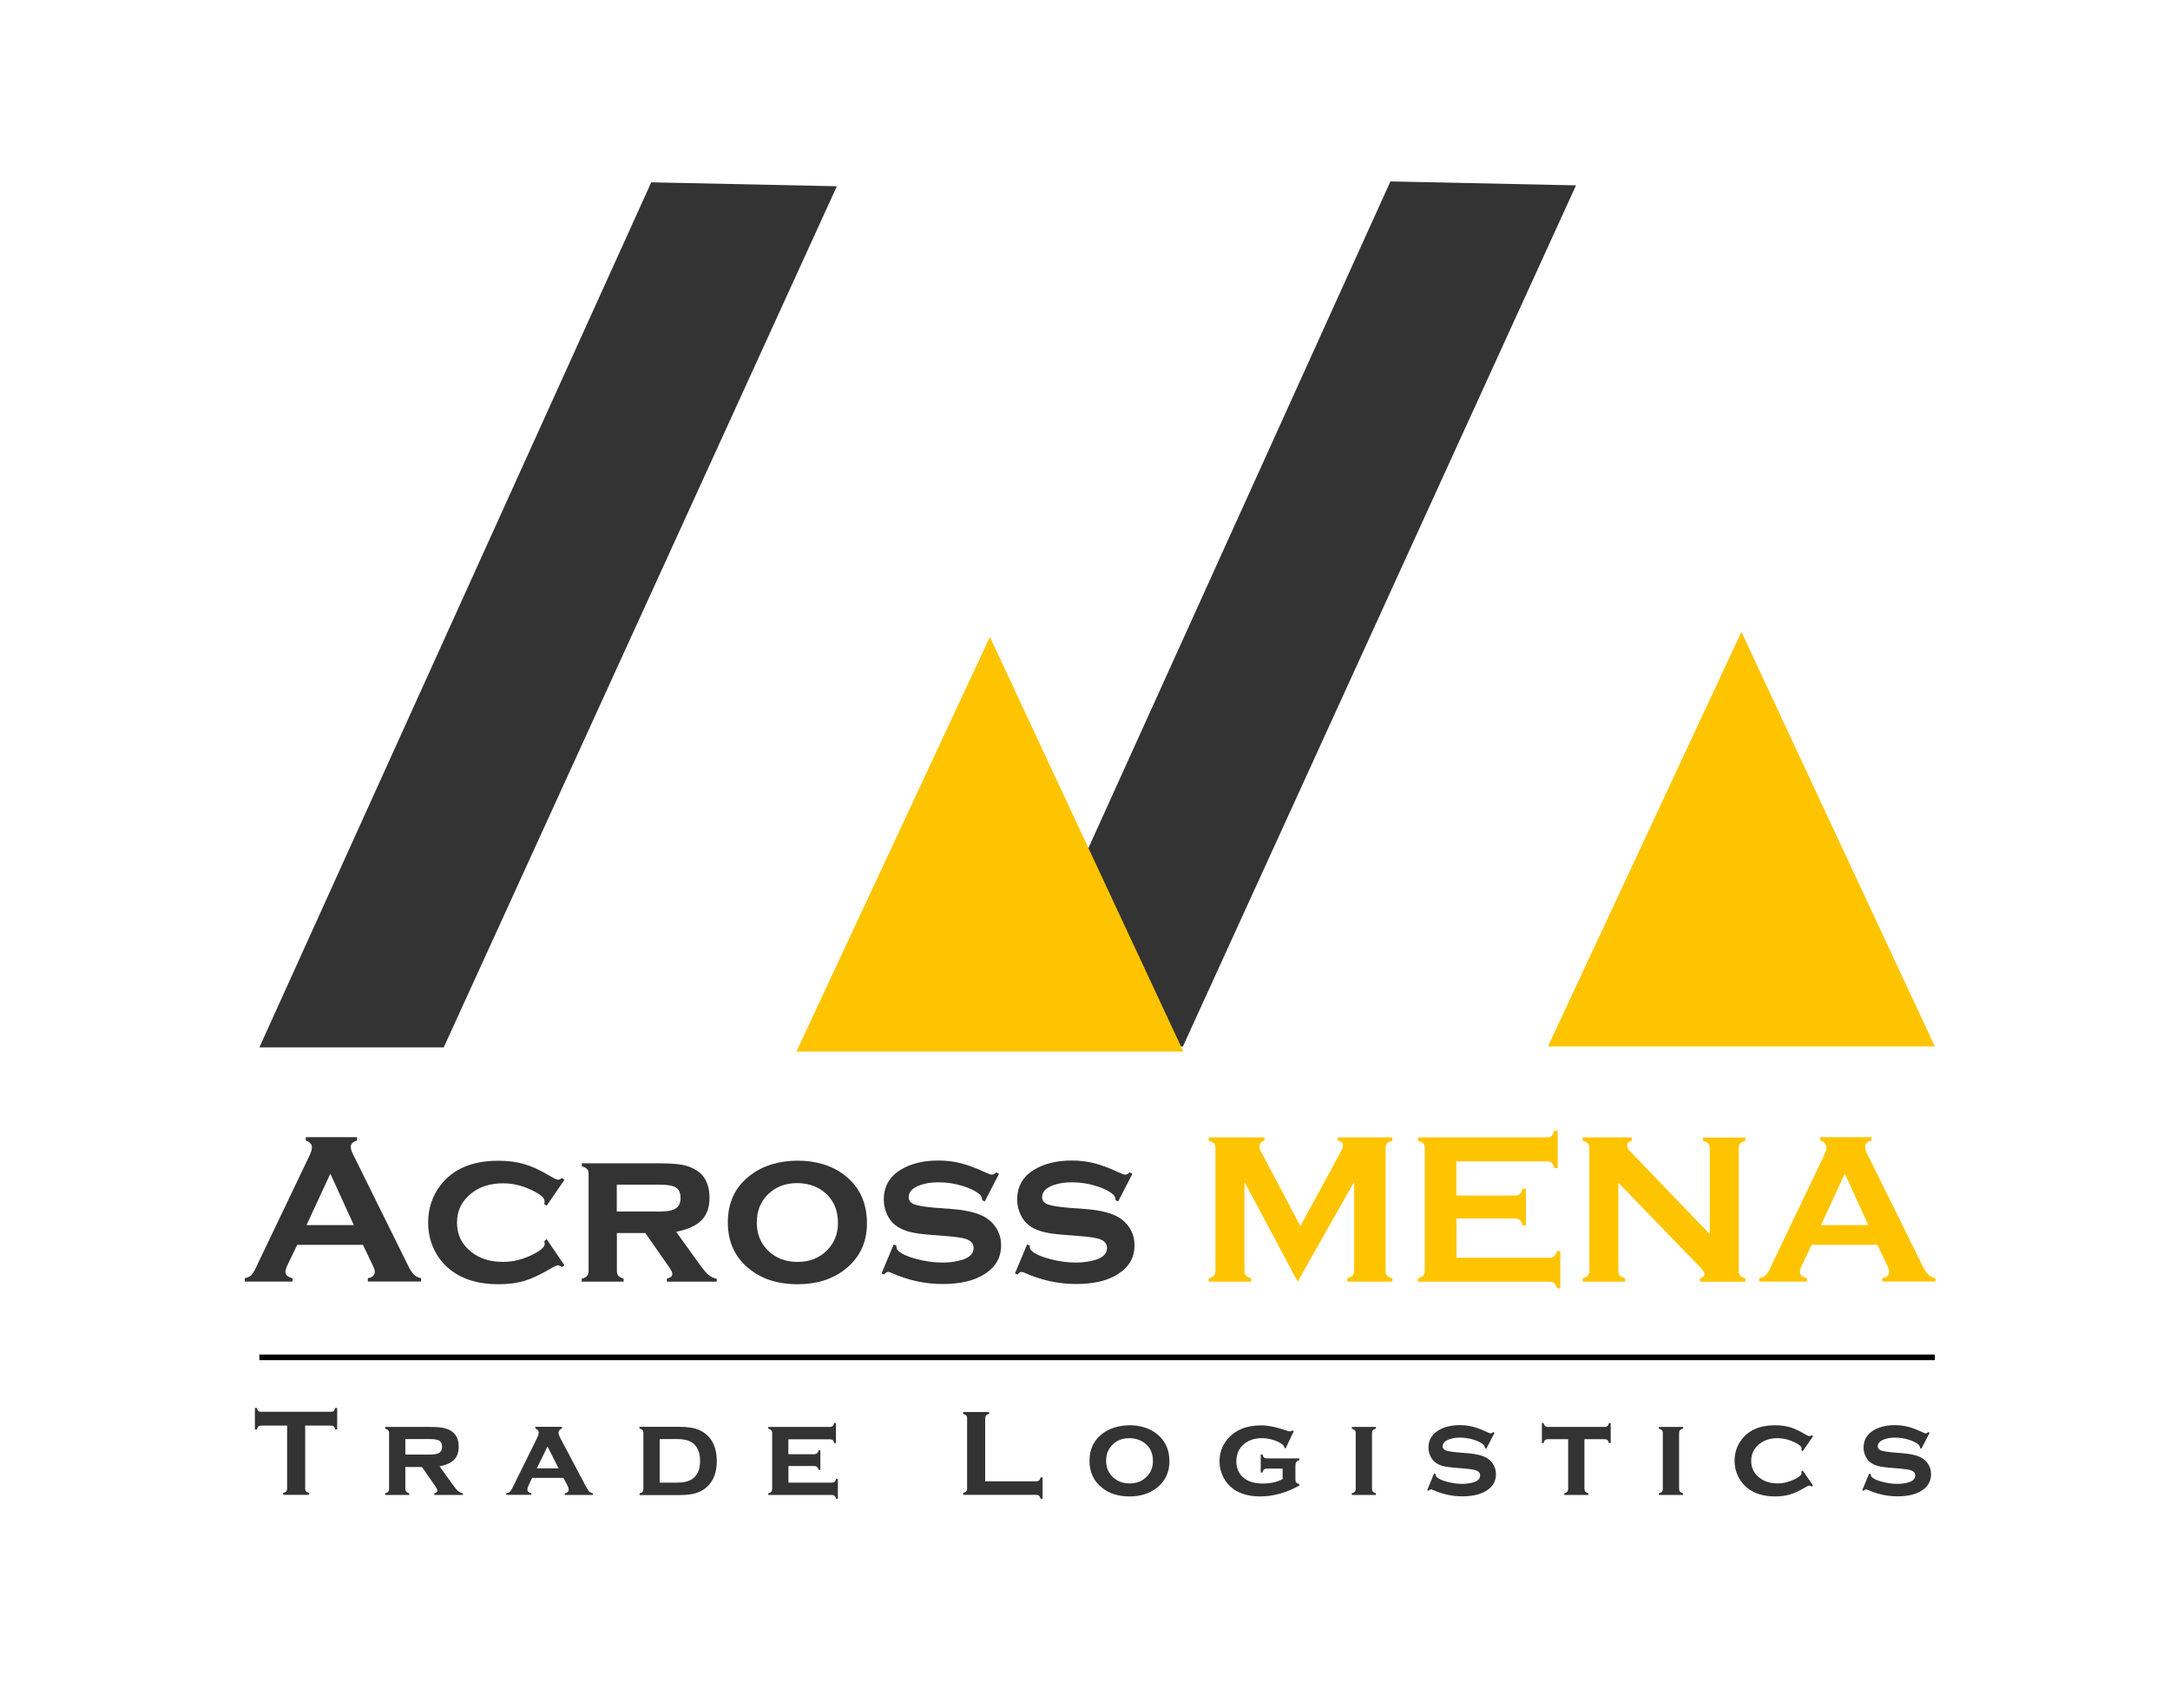 <?xml version="1.0" encoding="utf-8"?>
<!-- Generator: Adobe Illustrator 24.1.0, SVG Export Plug-In . SVG Version: 6.00 Build 0)  -->
<svg version="1.1" id="Layer_1" xmlns="http://www.w3.org/2000/svg" xmlns:xlink="http://www.w3.org/1999/xlink" x="0px" y="0px"
	 viewBox="0 0 1932.6 1521.6" style="enable-background:new 0 0 1932.6 1521.6;" xml:space="preserve">
<style type="text/css">
	.st0{fill:#333333;}
	.st1{fill:#FFC400;}
	.st2{fill:none;stroke:#666666;stroke-miterlimit:10;}
	.st3{fill:none;stroke:#000000;stroke-width:5;stroke-miterlimit:10;}
</style>
<g>
	<g>
		<polygon class="st0" points="889.3,932.1 1053.5,932.1 1403.6,165.1 1238.3,161.6 		"/>
	</g>
	<polyline class="st1" points="1550.9,562.8 1378.6,932.1 1723.2,932.1 	"/>
	<polyline class="st1" points="881.6,567.3 709.3,936.6 1053.9,936.6 	"/>
	<g>
		<polygon class="st0" points="231,932.9 395.2,932.9 745.3,165.9 580,162.4 		"/>
	</g>
	<path class="st2" d="M1471.6,907.8"/>
	<path class="st2" d="M1104.5,907.8"/>
</g>
<g>
	<path class="st0" d="M323.2,1108.8h-58.5l-8.7,18.1c-1.2,2.5-1.8,4.5-1.8,5.9c0,2.8,2.1,4.7,6.3,5.7v3H218v-3
		c2.5-0.5,4.4-1.4,5.7-2.6c1.3-1.3,2.8-3.7,4.5-7.4l47.3-98.9c1.5-3.1,2.3-5.7,2.3-7.5c0-2.9-1.8-5-5.5-6.2v-3H318v3
		c-3.7,1.1-5.6,2.9-5.6,5.6c0,1.8,0.6,3.9,1.8,6.2l49,99.1c2.1,4.2,3.9,7.1,5.5,8.6c1.6,1.5,3.7,2.6,6.3,3.1v3h-47.4v-3
		c4.2-0.7,6.2-2.6,6.2-5.8c0-1.3-0.6-3.3-1.9-5.8L323.2,1108.8z M315.1,1091.2l-20.9-45.8l-21.2,45.8H315.1z"/>
	<path class="st0" d="M486.8,1103.7l15.9,23.3l-2.2,1.6c-1.5-1.1-2.7-1.6-3.6-1.6c-1.1,0-3.6,1.2-7.4,3.5c-8.6,5-16.2,8.5-22.8,10.5
		c-6.6,1.9-14.2,2.9-22.8,2.9c-17.2,0-31.3-4.1-42.1-12.3c-6.2-4.7-11.1-10.6-14.7-17.7c-3.9-7.7-5.8-16-5.8-25
		c0-12.4,3.6-23.3,10.7-32.8c11.2-14.8,28.5-22.2,51.7-22.2c8.6,0,16.3,1,22.9,2.9c6.7,1.9,14.3,5.4,22.9,10.5
		c3.9,2.3,6.4,3.5,7.4,3.5c0.9,0,2.1-0.5,3.6-1.6l2.2,1.7l-15.9,23.1l-2.1-1.5c0.1-0.8,0.1-1.2,0.2-1.4c0.1-0.6,0.1-1,0.1-1.2
		c0-3.1-4.2-6.5-12.7-10.4c-8-3.7-16.1-5.5-24.3-5.5c-11.4,0-20.9,3-28.3,9c-8.5,6.8-12.7,15.4-12.7,26c0,10.7,4.2,19.4,12.7,26.1
		c7.5,6,16.9,8.9,28.3,8.9c8.9,0,17.8-2.2,26.7-6.7c6.9-3.5,10.4-6.6,10.4-9.2c0-0.1-0.1-1-0.3-2.6L486.8,1103.7z"/>
	<path class="st0" d="M549.4,1098.2v33.7c0,1.9,0.4,3.4,1.3,4.5c0.9,1,2.5,1.9,4.7,2.6v2.6h-37.3v-2.6c2.2-0.6,3.8-1.4,4.7-2.5
		c0.9-1.1,1.4-2.6,1.4-4.5v-86.3c0-1.9-0.4-3.4-1.3-4.4c-0.9-1-2.5-1.9-4.7-2.5v-2.6h69.2c9,0,15.8,0.5,20.5,1.4
		c4.7,0.9,8.9,2.6,12.6,4.9c7.6,5,11.4,13.1,11.4,24.3c0,8.5-2.3,15.2-7,20c-4.7,4.8-12.2,8.3-22.7,10.4l20,27.8
		c3.6,5.1,6.5,8.6,8.7,10.5c2.2,1.8,4.6,3,7.4,3.5v2.6h-44.4v-2.6c3.3-0.9,4.9-2.3,4.9-4.2c0-1.4-1-3.5-3-6.3l-21.1-30.2H549.4z
		 M549.4,1079.1h38.1c5.8,0,10.1-0.6,12.8-1.9c3.9-1.7,5.8-5.1,5.8-10.1c0-4.5-1.4-7.6-4.1-9.3c-2.7-1.8-7.6-2.6-14.6-2.6h-38.1
		V1079.1z"/>
	<path class="st0" d="M710,1033.8c16.8,0,30.8,4.3,42,12.8c13.4,10.3,20.1,24.7,20.1,43.1c0,17.3-6.7,31.1-20.1,41.4
		c-11.1,8.5-25,12.8-41.8,12.8c-16.8,0-30.7-4.3-41.8-12.8c-13.5-10.3-20.2-24.4-20.2-42.2c0-18,6.7-32.1,20.2-42.2
		C679.5,1038.2,693.4,1034,710,1033.8z M710.1,1053.8c-10.9,0-19.8,3.5-26.6,10.5c-6.4,6.5-9.5,14.7-9.5,24.6c0,9.8,3.2,18,9.5,24.5
		c6.9,7,15.8,10.6,26.7,10.6c10.9,0,19.8-3.5,26.6-10.6c6.4-6.5,9.5-14.5,9.5-24c0-10.4-3.2-18.7-9.5-25.1
		C729.9,1057.4,721,1053.9,710.1,1053.8z"/>
	<path class="st0" d="M889.7,1045.6l-12.7,24.6l-2.3-1.2c0-2.1-0.7-3.7-2-4.9c-3.6-3.2-8.9-5.8-15.8-7.9c-7-2.1-14-3.1-21.2-3.1
		c-6.1,0-11.5,0.8-16.2,2.5c-6.8,2.4-10.2,6-10.2,10.6c0,3.1,1.6,5.3,4.9,6.5c3.3,1.3,9.6,2.3,18.9,3.1l14.9,1.1
		c13,1,22.9,3.5,29.7,7.5c3.8,2.3,6.9,5.3,9.3,9c3.1,4.7,4.6,10,4.6,15.9c0,10.7-4.8,19.2-14.5,25.4c-9.2,6-21.7,9-37.5,9
		c-15.9,0-31.3-3.4-46.1-10.1c-1-0.4-1.9-0.7-2.5-0.7c-1.3,0-2.4,0.8-3.5,2.3l-2.4-0.9l10.8-25.8l2.4,0.9c0,0.4,0,0.6,0,0.8
		c0,1.6,0.6,3,1.9,4.1c3.1,2.8,8.6,5.2,16.3,7.2c7.7,2,15.4,3.1,22.9,3.1c6.7,0,12.6-0.9,17.9-2.6c6.5-2.1,9.8-5.6,9.8-10.4
		c0-3.8-2.3-6.5-6.8-8c-3-1-8.5-1.9-16.3-2.5l-14.8-1.2c-8-0.6-14.1-1.4-18.3-2.5c-4.2-1-7.9-2.5-11-4.4c-4-2.5-7.2-5.9-9.4-10.3
		s-3.4-9.1-3.4-14.2c0-11.6,5-20.4,14.9-26.5c9-5.5,20.2-8.3,33.5-8.3c7.2,0,14,0.8,20.2,2.4c6.3,1.6,13.7,4.4,22.4,8.4
		c2.6,1.2,4.4,1.8,5.4,1.8c1,0,2.3-0.7,3.9-2.1L889.7,1045.6z"/>
	<path class="st0" d="M1008.5,1045.6l-12.7,24.6l-2.3-1.2c0-2.1-0.7-3.7-2-4.9c-3.6-3.2-8.9-5.8-15.8-7.9c-7-2.1-14-3.1-21.2-3.1
		c-6.1,0-11.5,0.8-16.2,2.5c-6.8,2.4-10.2,6-10.2,10.6c0,3.1,1.6,5.3,4.9,6.5c3.3,1.3,9.6,2.3,18.9,3.1l14.9,1.1
		c13,1,22.9,3.5,29.7,7.5c3.8,2.3,6.9,5.3,9.3,9c3.1,4.7,4.6,10,4.6,15.9c0,10.7-4.8,19.2-14.5,25.4c-9.2,6-21.7,9-37.5,9
		c-15.9,0-31.3-3.4-46.1-10.1c-1-0.4-1.9-0.7-2.5-0.7c-1.3,0-2.4,0.8-3.5,2.3l-2.4-0.9l10.8-25.8l2.4,0.9c0,0.4,0,0.6,0,0.8
		c0,1.6,0.6,3,1.9,4.1c3.1,2.8,8.6,5.2,16.3,7.2c7.7,2,15.4,3.1,22.9,3.1c6.7,0,12.6-0.9,17.9-2.6c6.5-2.1,9.8-5.6,9.8-10.4
		c0-3.8-2.3-6.5-6.8-8c-3-1-8.5-1.9-16.3-2.5l-14.8-1.2c-8-0.6-14.1-1.4-18.3-2.5c-4.2-1-7.9-2.5-11-4.4c-4-2.5-7.2-5.9-9.4-10.3
		s-3.4-9.1-3.4-14.2c0-11.6,5-20.4,14.9-26.5c9-5.5,20.2-8.3,33.5-8.3c7.2,0,14,0.8,20.2,2.4c6.3,1.6,13.7,4.4,22.4,8.4
		c2.6,1.2,4.4,1.8,5.4,1.8c1,0,2.3-0.7,3.9-2.1L1008.5,1045.6z"/>
	<path class="st1" d="M1155.7,1141.6l-47.4-88.9v79c0,1.9,0.4,3.4,1.3,4.4c0.9,1,2.5,1.8,4.7,2.5v3h-37.8v-3
		c2.3-0.6,3.8-1.4,4.7-2.5c0.9-1,1.3-2.5,1.3-4.4v-108.9c0-1.9-0.4-3.3-1.3-4.3c-0.9-1-2.5-1.8-4.7-2.4v-3h49.6v3
		c-3,0.8-4.4,2.5-4.4,5.2c0,1.3,0.4,2.7,1.3,4.3l35.1,66.5l35.6-65.4c1.6-2.9,2.4-5,2.4-6.3c0-2.6-1.6-4-4.7-4.3v-3h48.6v3
		c-2.3,0.6-3.8,1.4-4.7,2.4c-0.9,1-1.3,2.5-1.3,4.3v108.9c0,1.9,0.4,3.4,1.3,4.4c0.9,1,2.5,1.8,4.7,2.5v3h-40.1v-3
		c2.2-0.6,3.8-1.4,4.7-2.4c0.9-1,1.4-2.5,1.4-4.5v-79L1155.7,1141.6z"/>
	<path class="st1" d="M1297.1,1085.1v35.2h82.7c1.9,0,3.3-0.4,4.3-1.3c1-0.9,1.8-2.4,2.5-4.7h3v33.3h-3c-0.6-2.3-1.4-3.8-2.5-4.7
		c-1-0.9-2.5-1.3-4.3-1.3h-116.9v-3c2.3-0.6,3.8-1.4,4.7-2.5c0.9-1,1.3-2.5,1.3-4.4v-108.8c0-1.9-0.4-3.4-1.3-4.4
		c-0.9-1-2.5-1.8-4.7-2.4v-3h114.6c1.9,0,3.3-0.4,4.3-1.3c1-0.9,1.8-2.5,2.5-4.7h3v33.3h-3c-0.6-2.2-1.4-3.8-2.5-4.7
		c-1-0.9-2.5-1.3-4.3-1.3h-80.5v30.5h52.2c1.9,0,3.3-0.4,4.3-1.3c1-0.9,1.8-2.5,2.5-4.7h3v32.5h-3c-0.6-2.2-1.4-3.8-2.5-4.7
		c-1-0.9-2.5-1.4-4.3-1.4H1297.1z"/>
	<path class="st1" d="M1441.3,1053.5v78.2c0,1.9,0.4,3.4,1.3,4.4c0.9,1,2.5,1.8,4.7,2.5v3h-37.8v-3c2.3-0.6,3.8-1.4,4.7-2.5
		c0.9-1,1.3-2.5,1.3-4.4v-108.9c0-1.9-0.4-3.3-1.3-4.3c-0.9-1-2.5-1.8-4.7-2.4v-3h43.7v3c-2.7,0.7-4.1,2.1-4.1,4.3
		c0,1.5,0.9,3.2,2.6,5l71,73.8v-76.3c0-1.9-0.4-3.3-1.3-4.3c-0.9-1-2.5-1.8-4.7-2.4v-3h37.8v3c-2.3,0.6-3.8,1.4-4.7,2.4
		c-0.9,1-1.3,2.5-1.3,4.3v108.9c0,1.9,0.4,3.4,1.3,4.4c0.9,1,2.5,1.8,4.7,2.5v3h-40.5v-3c2.6-0.6,4-1.9,4-4.1c0-1.3-1.5-3.5-4.6-6.6
		L1441.3,1053.5z"/>
	<path class="st1" d="M1672,1108.8h-58.5l-8.7,18.1c-1.2,2.5-1.8,4.5-1.8,5.9c0,2.8,2.1,4.7,6.3,5.7v3h-42.5v-3
		c2.5-0.5,4.4-1.4,5.7-2.6c1.3-1.3,2.8-3.7,4.5-7.4l47.3-98.9c1.5-3.1,2.3-5.7,2.3-7.5c0-2.9-1.8-5-5.5-6.2v-3h45.6v3
		c-3.7,1.1-5.6,2.9-5.6,5.6c0,1.8,0.6,3.9,1.8,6.2l49,99.1c2.1,4.2,3.9,7.1,5.5,8.6c1.6,1.5,3.7,2.6,6.3,3.1v3h-47.4v-3
		c4.2-0.7,6.2-2.6,6.2-5.8c0-1.3-0.6-3.3-1.9-5.8L1672,1108.8z M1663.9,1091.2l-20.9-45.8l-21.2,45.8H1663.9z"/>
</g>
<line class="st3" x1="231" y1="1209" x2="1723.2" y2="1209"/>
<g>
	<path class="st0" d="M271.8,1269.8v56.1c0,1.1,0.3,2,0.8,2.5c0.5,0.6,1.4,1,2.7,1.4v1.7h-23.1v-1.7c1.3-0.4,2.2-0.8,2.7-1.4
		c0.5-0.6,0.8-1.4,0.8-2.5v-56.1h-23c-1.1,0-1.9,0.2-2.5,0.7c-0.6,0.5-1,1.4-1.4,2.7H227v-19.1h1.7c0.4,1.3,0.9,2.2,1.4,2.7
		c0.6,0.5,1.4,0.7,2.5,0.7h62.1c1.1,0,2-0.2,2.5-0.7s1-1.4,1.4-2.7h1.7v19.1h-1.7c-0.4-1.3-0.8-2.2-1.4-2.7
		c-0.6-0.5-1.4-0.7-2.5-0.7H271.8z"/>
	<path class="st0" d="M361,1306.6v19.4c0,1.1,0.3,2,0.8,2.6c0.5,0.6,1.4,1.1,2.7,1.5v1.5H343v-1.5c1.3-0.3,2.2-0.8,2.7-1.4
		c0.5-0.6,0.8-1.5,0.8-2.6v-49.6c0-1.1-0.3-2-0.8-2.5c-0.5-0.6-1.4-1.1-2.7-1.5v-1.5h39.8c5.2,0,9.1,0.3,11.8,0.8
		c2.7,0.5,5.1,1.5,7.3,2.8c4.4,2.9,6.6,7.5,6.6,14c0,4.9-1.3,8.8-4,11.5c-2.7,2.8-7,4.8-13,6l11.5,16c2.1,3,3.8,5,5,6
		c1.2,1.1,2.7,1.7,4.3,2v1.5h-25.5v-1.5c1.9-0.5,2.8-1.3,2.8-2.4c0-0.8-0.6-2-1.7-3.6l-12.1-17.4H361z M361,1295.6h21.9
		c3.3,0,5.8-0.4,7.4-1.1c2.2-1,3.4-2.9,3.4-5.8c0-2.6-0.8-4.4-2.4-5.4c-1.6-1-4.4-1.5-8.4-1.5H361V1295.6z"/>
	<path class="st0" d="M501.8,1316.4h-27.9l-3.1,6.6c-0.8,1.6-1.1,2.8-1.1,3.7c0,1.7,1.2,2.8,3.5,3.3v1.5h-22.3v-1.5
		c1.4-0.2,2.4-0.6,3.1-1.2s1.5-1.8,2.4-3.6l22.2-44.9c0.8-1.7,1.2-3.2,1.2-4.4c0-1.5-1-2.6-3-3.5v-1.5h23.6v1.5c-2,0.8-3,2-3,3.7
		c0,1.2,0.5,2.7,1.4,4.4l23,43.5c1.3,2.4,2.3,3.9,3,4.6c0.7,0.7,1.8,1.2,3.3,1.5v1.5H503v-1.5c2.3-0.4,3.5-1.5,3.5-3.3
		c0-1.1-0.5-2.5-1.4-4.2L501.8,1316.4z M497.5,1307.9l-9.9-19.5l-9.5,19.5H497.5z"/>
	<path class="st0" d="M573,1326v-49.6c0-1.1-0.3-2-0.8-2.5c-0.5-0.6-1.4-1.1-2.7-1.5v-1.5h35.6c7.4,0,13.2,0.9,17.5,2.8
		c6,2.6,10.3,6.9,13,12.9c1.8,4.2,2.8,9.1,2.8,14.7c0,10.4-3.1,18.2-9.3,23.6c-2.8,2.4-6.1,4.1-9.8,5.2c-3.8,1.1-8.5,1.6-14.1,1.6
		h-35.6v-1.5c1.3-0.3,2.2-0.8,2.7-1.4C572.7,1328,573,1327.1,573,1326z M587.5,1320.6H603c7.1,0,12.3-1.6,15.5-4.9
		c3.4-3.4,5-8.2,5-14.5c0-6.3-1.7-11.1-5-14.5c-1.7-1.7-3.7-2.9-6.2-3.7c-2.5-0.8-5.6-1.2-9.3-1.2h-15.5V1320.6z"/>
	<path class="st0" d="M702.2,1305.8v14.8h38.5c1.1,0,2-0.2,2.6-0.7c0.6-0.5,1.1-1.4,1.4-2.7h1.5v17.9h-1.5c-0.3-1.3-0.8-2.2-1.4-2.7
		c-0.6-0.5-1.5-0.8-2.6-0.8h-56.5v-1.5c1.3-0.3,2.2-0.8,2.7-1.4c0.5-0.6,0.8-1.5,0.8-2.6v-49.6c0-1.1-0.3-2-0.8-2.5
		c-0.5-0.6-1.4-1.1-2.7-1.5v-1.5h54.8c1.2,0,2-0.3,2.6-0.8c0.6-0.5,1.1-1.4,1.4-2.7h1.5v17.9h-1.5c-0.4-1.3-0.8-2.2-1.4-2.7
		c-0.6-0.5-1.5-0.7-2.6-0.7h-36.9v13.3h22.9c1.1,0,2-0.3,2.6-0.8c0.6-0.5,1.1-1.4,1.5-2.7h1.5v17.5h-1.5c-0.4-1.3-0.8-2.2-1.4-2.7
		c-0.6-0.5-1.5-0.8-2.6-0.8H702.2z"/>
	<path class="st0" d="M877.4,1319.4h45.5c1.1,0,2-0.3,2.5-0.8c0.6-0.5,1-1.4,1.4-2.7h1.7v19.1h-1.7c-0.4-1.3-0.8-2.2-1.4-2.7
		c-0.6-0.5-1.4-0.8-2.5-0.8h-65.1v-1.7c1.3-0.4,2.2-0.8,2.7-1.4c0.5-0.6,0.8-1.4,0.8-2.5v-62.6c0-1.1-0.3-2-0.8-2.5
		c-0.5-0.6-1.4-1-2.7-1.4v-1.7h23.1v1.7c-1.3,0.3-2.2,0.8-2.7,1.4c-0.5,0.6-0.8,1.5-0.8,2.6V1319.4z"/>
	<path class="st0" d="M1005.8,1269.5c9.7,0,17.7,2.5,24.1,7.4c7.7,5.9,11.6,14.2,11.6,24.8c0,9.9-3.9,17.9-11.6,23.8
		c-6.4,4.9-14.4,7.4-24,7.4c-9.7,0-17.7-2.5-24-7.4c-7.7-5.9-11.6-14-11.6-24.3c0-10.4,3.9-18.5,11.6-24.3
		C988.3,1272.1,996.3,1269.7,1005.8,1269.5z M1005.9,1281c-6.3,0-11.4,2-15.3,6c-3.7,3.8-5.5,8.5-5.5,14.1c0,5.6,1.8,10.3,5.5,14.1
		c3.9,4,9.1,6.1,15.4,6.1c6.3,0,11.4-2,15.3-6.1c3.7-3.7,5.5-8.3,5.5-13.8c0-6-1.8-10.8-5.5-14.4
		C1017.2,1283.1,1012.1,1281.1,1005.9,1281z"/>
	<path class="st0" d="M1142.1,1308.1h-13.8c-1.2,0-2,0.3-2.6,0.8c-0.6,0.5-1.1,1.4-1.4,2.7h-1.5v-16.1h1.5c0.4,1.3,0.8,2.2,1.4,2.7
		c0.6,0.5,1.5,0.8,2.6,0.8h28.9v1.6c-1.3,0.4-2.2,0.9-2.7,1.6c-0.5,0.7-0.8,1.7-0.8,2.9v12.8c0,1.1,0.3,2,0.8,2.6
		c0.5,0.6,1.4,1.1,2.7,1.5v1.2c-11.7,6.5-23.4,9.7-35,9.7c-10,0-18.2-2.4-24.4-7.1c-3.4-2.6-6.1-5.8-8.1-9.6
		c-2.4-4.6-3.6-9.4-3.6-14.6c0-7.2,2.2-13.5,6.6-19.1c6.9-8.6,17-12.9,30.5-12.9c5.9,0,12.6,1.3,20.2,3.9c3,1,4.8,1.5,5.3,1.5
		c0.6,0,1.3-0.3,2.2-0.9l1.3,0.7l-7.2,15.3l-1.3-0.7c0-0.1,0-0.3,0-0.3c0-1.3-1.3-2.7-4-4.1c-4.9-2.6-10.3-4-15.9-4
		c-6.5,0-11.9,1.8-16.1,5.4c-4.4,3.8-6.6,8.8-6.6,15.2c0,6,2,10.7,6,14.3c4.1,3.7,9.9,5.5,17.3,5.5c7.1,0,13.1-1.3,17.9-4V1308.1z"
		/>
	<path class="st0" d="M1221.9,1276.4v49.6c0,1.1,0.3,2,0.8,2.6c0.5,0.6,1.4,1.1,2.7,1.5v1.5h-21.5v-1.5c1.3-0.3,2.2-0.8,2.7-1.4
		c0.5-0.6,0.8-1.5,0.8-2.6v-49.6c0-1.1-0.3-2-0.8-2.5c-0.5-0.6-1.4-1.1-2.7-1.5v-1.5h21.5v1.5c-1.3,0.4-2.2,0.8-2.7,1.4
		C1222.2,1274.4,1221.9,1275.3,1221.9,1276.4z"/>
	<path class="st0" d="M1331,1276.3l-7.3,14.1l-1.3-0.7c0-1.2-0.4-2.1-1.1-2.8c-2.1-1.8-5.1-3.4-9.1-4.6c-4-1.2-8.1-1.8-12.2-1.8
		c-3.5,0-6.6,0.5-9.3,1.5c-3.9,1.4-5.9,3.5-5.9,6.1c0,1.8,0.9,3,2.8,3.8c1.9,0.7,5.5,1.3,10.9,1.8l8.6,0.7c7.5,0.6,13.2,2,17.1,4.3
		c2.2,1.3,4,3,5.4,5.2c1.8,2.7,2.7,5.8,2.7,9.2c0,6.2-2.8,11.1-8.3,14.6c-5.3,3.4-12.5,5.1-21.6,5.1c-9.1,0-18-1.9-26.5-5.8
		c-0.6-0.3-1.1-0.4-1.5-0.4c-0.7,0-1.4,0.4-2,1.3l-1.4-0.5l6.2-14.9l1.4,0.5c0,0.2,0,0.4,0,0.4c0,0.9,0.4,1.7,1.1,2.4
		c1.8,1.6,4.9,3,9.4,4.1c4.4,1.2,8.8,1.8,13.2,1.8c3.8,0,7.3-0.5,10.3-1.5c3.8-1.2,5.6-3.2,5.6-6c0-2.2-1.3-3.7-3.9-4.6
		c-1.7-0.6-4.9-1.1-9.4-1.5l-8.5-0.7c-4.6-0.4-8.1-0.8-10.5-1.4c-2.4-0.6-4.5-1.4-6.3-2.5c-2.3-1.4-4.1-3.4-5.4-5.9s-2-5.2-2-8.2
		c0-6.6,2.9-11.7,8.6-15.2c5.2-3.2,11.6-4.8,19.3-4.8c4.2,0,8,0.5,11.6,1.4c3.6,0.9,7.9,2.5,12.9,4.9c1.5,0.7,2.5,1,3.1,1
		s1.3-0.4,2.2-1.2L1331,1276.3z"/>
	<path class="st0" d="M1411.1,1281.9v44.1c0,1.1,0.3,2,0.8,2.6c0.5,0.6,1.4,1.1,2.7,1.5v1.5h-21.5v-1.5c1.3-0.3,2.2-0.8,2.7-1.4
		c0.5-0.6,0.8-1.5,0.8-2.6v-44.2h-17.9c-1.2,0-2,0.3-2.6,0.8c-0.6,0.5-1.1,1.4-1.4,2.7h-1.5v-17.9h1.5c0.3,1.3,0.8,2.2,1.4,2.7
		c0.6,0.5,1.5,0.8,2.6,0.8h50.3c1.2,0,2-0.3,2.6-0.8c0.6-0.5,1.1-1.4,1.4-2.7h1.5v17.9h-1.5c-0.4-1.3-0.8-2.2-1.4-2.7
		c-0.6-0.5-1.5-0.8-2.6-0.8H1411.1z"/>
	<path class="st0" d="M1495.4,1276.4v49.6c0,1.1,0.3,2,0.8,2.6c0.5,0.6,1.4,1.1,2.7,1.5v1.5h-21.5v-1.5c1.3-0.3,2.2-0.8,2.7-1.4
		c0.5-0.6,0.8-1.5,0.8-2.6v-49.6c0-1.1-0.3-2-0.8-2.5c-0.5-0.6-1.4-1.1-2.7-1.5v-1.5h21.5v1.5c-1.3,0.4-2.2,0.8-2.7,1.4
		C1495.7,1274.4,1495.4,1275.3,1495.4,1276.4z"/>
	<path class="st0" d="M1605.5,1309.8l9.2,13.4l-1.2,0.9c-0.9-0.6-1.6-0.9-2.1-0.9c-0.6,0-2,0.7-4.3,2c-5,2.9-9.3,4.9-13.1,6
		c-3.8,1.1-8.2,1.7-13.1,1.7c-9.9,0-18-2.4-24.2-7.1c-3.5-2.7-6.4-6.1-8.5-10.2c-2.2-4.4-3.4-9.2-3.4-14.4c0-7.1,2.1-13.4,6.2-18.9
		c6.5-8.5,16.4-12.8,29.8-12.8c4.9,0,9.3,0.6,13.2,1.7c3.8,1.1,8.2,3.1,13.1,6c2.2,1.3,3.7,2,4.3,2c0.5,0,1.2-0.3,2.1-0.9l1.2,1
		l-9.2,13.3l-1.2-0.9c0-0.4,0.1-0.7,0.1-0.8c0-0.3,0.1-0.6,0.1-0.7c0-1.8-2.4-3.8-7.3-6c-4.6-2.1-9.3-3.2-14-3.2
		c-6.6,0-12,1.7-16.3,5.2c-4.9,3.9-7.3,8.9-7.3,15c0,6.1,2.4,11.1,7.3,15c4.3,3.4,9.7,5.1,16.3,5.1c5.1,0,10.2-1.3,15.3-3.8
		c4-2,6-3.8,6-5.3c0-0.1-0.1-0.6-0.2-1.5L1605.5,1309.8z"/>
	<path class="st0" d="M1718.5,1276.3l-7.3,14.1l-1.3-0.7c0-1.2-0.4-2.1-1.1-2.8c-2.1-1.8-5.1-3.4-9.1-4.6c-4-1.2-8.1-1.8-12.2-1.8
		c-3.5,0-6.6,0.5-9.3,1.5c-3.9,1.4-5.9,3.5-5.9,6.1c0,1.8,0.9,3,2.8,3.8c1.9,0.7,5.5,1.3,10.9,1.8l8.6,0.7c7.5,0.6,13.2,2,17.1,4.3
		c2.2,1.3,4,3,5.4,5.2c1.8,2.7,2.7,5.8,2.7,9.2c0,6.2-2.8,11.1-8.3,14.6c-5.3,3.4-12.5,5.1-21.6,5.1c-9.1,0-18-1.9-26.5-5.8
		c-0.6-0.3-1.1-0.4-1.5-0.4c-0.7,0-1.4,0.4-2,1.3l-1.4-0.5l6.2-14.9l1.4,0.5c0,0.2,0,0.4,0,0.4c0,0.9,0.4,1.7,1.1,2.4
		c1.8,1.6,4.9,3,9.4,4.1c4.4,1.2,8.8,1.8,13.2,1.8c3.8,0,7.3-0.5,10.3-1.5c3.8-1.2,5.6-3.2,5.6-6c0-2.2-1.3-3.7-3.9-4.6
		c-1.7-0.6-4.9-1.1-9.4-1.5l-8.5-0.7c-4.6-0.4-8.1-0.8-10.5-1.4c-2.4-0.6-4.5-1.4-6.3-2.5c-2.3-1.4-4.1-3.4-5.4-5.9s-2-5.2-2-8.2
		c0-6.6,2.9-11.7,8.6-15.2c5.2-3.2,11.6-4.8,19.3-4.8c4.2,0,8,0.5,11.6,1.4c3.6,0.9,7.9,2.5,12.9,4.9c1.5,0.7,2.5,1,3.1,1
		s1.3-0.4,2.2-1.2L1718.5,1276.3z"/>
</g>
</svg>

